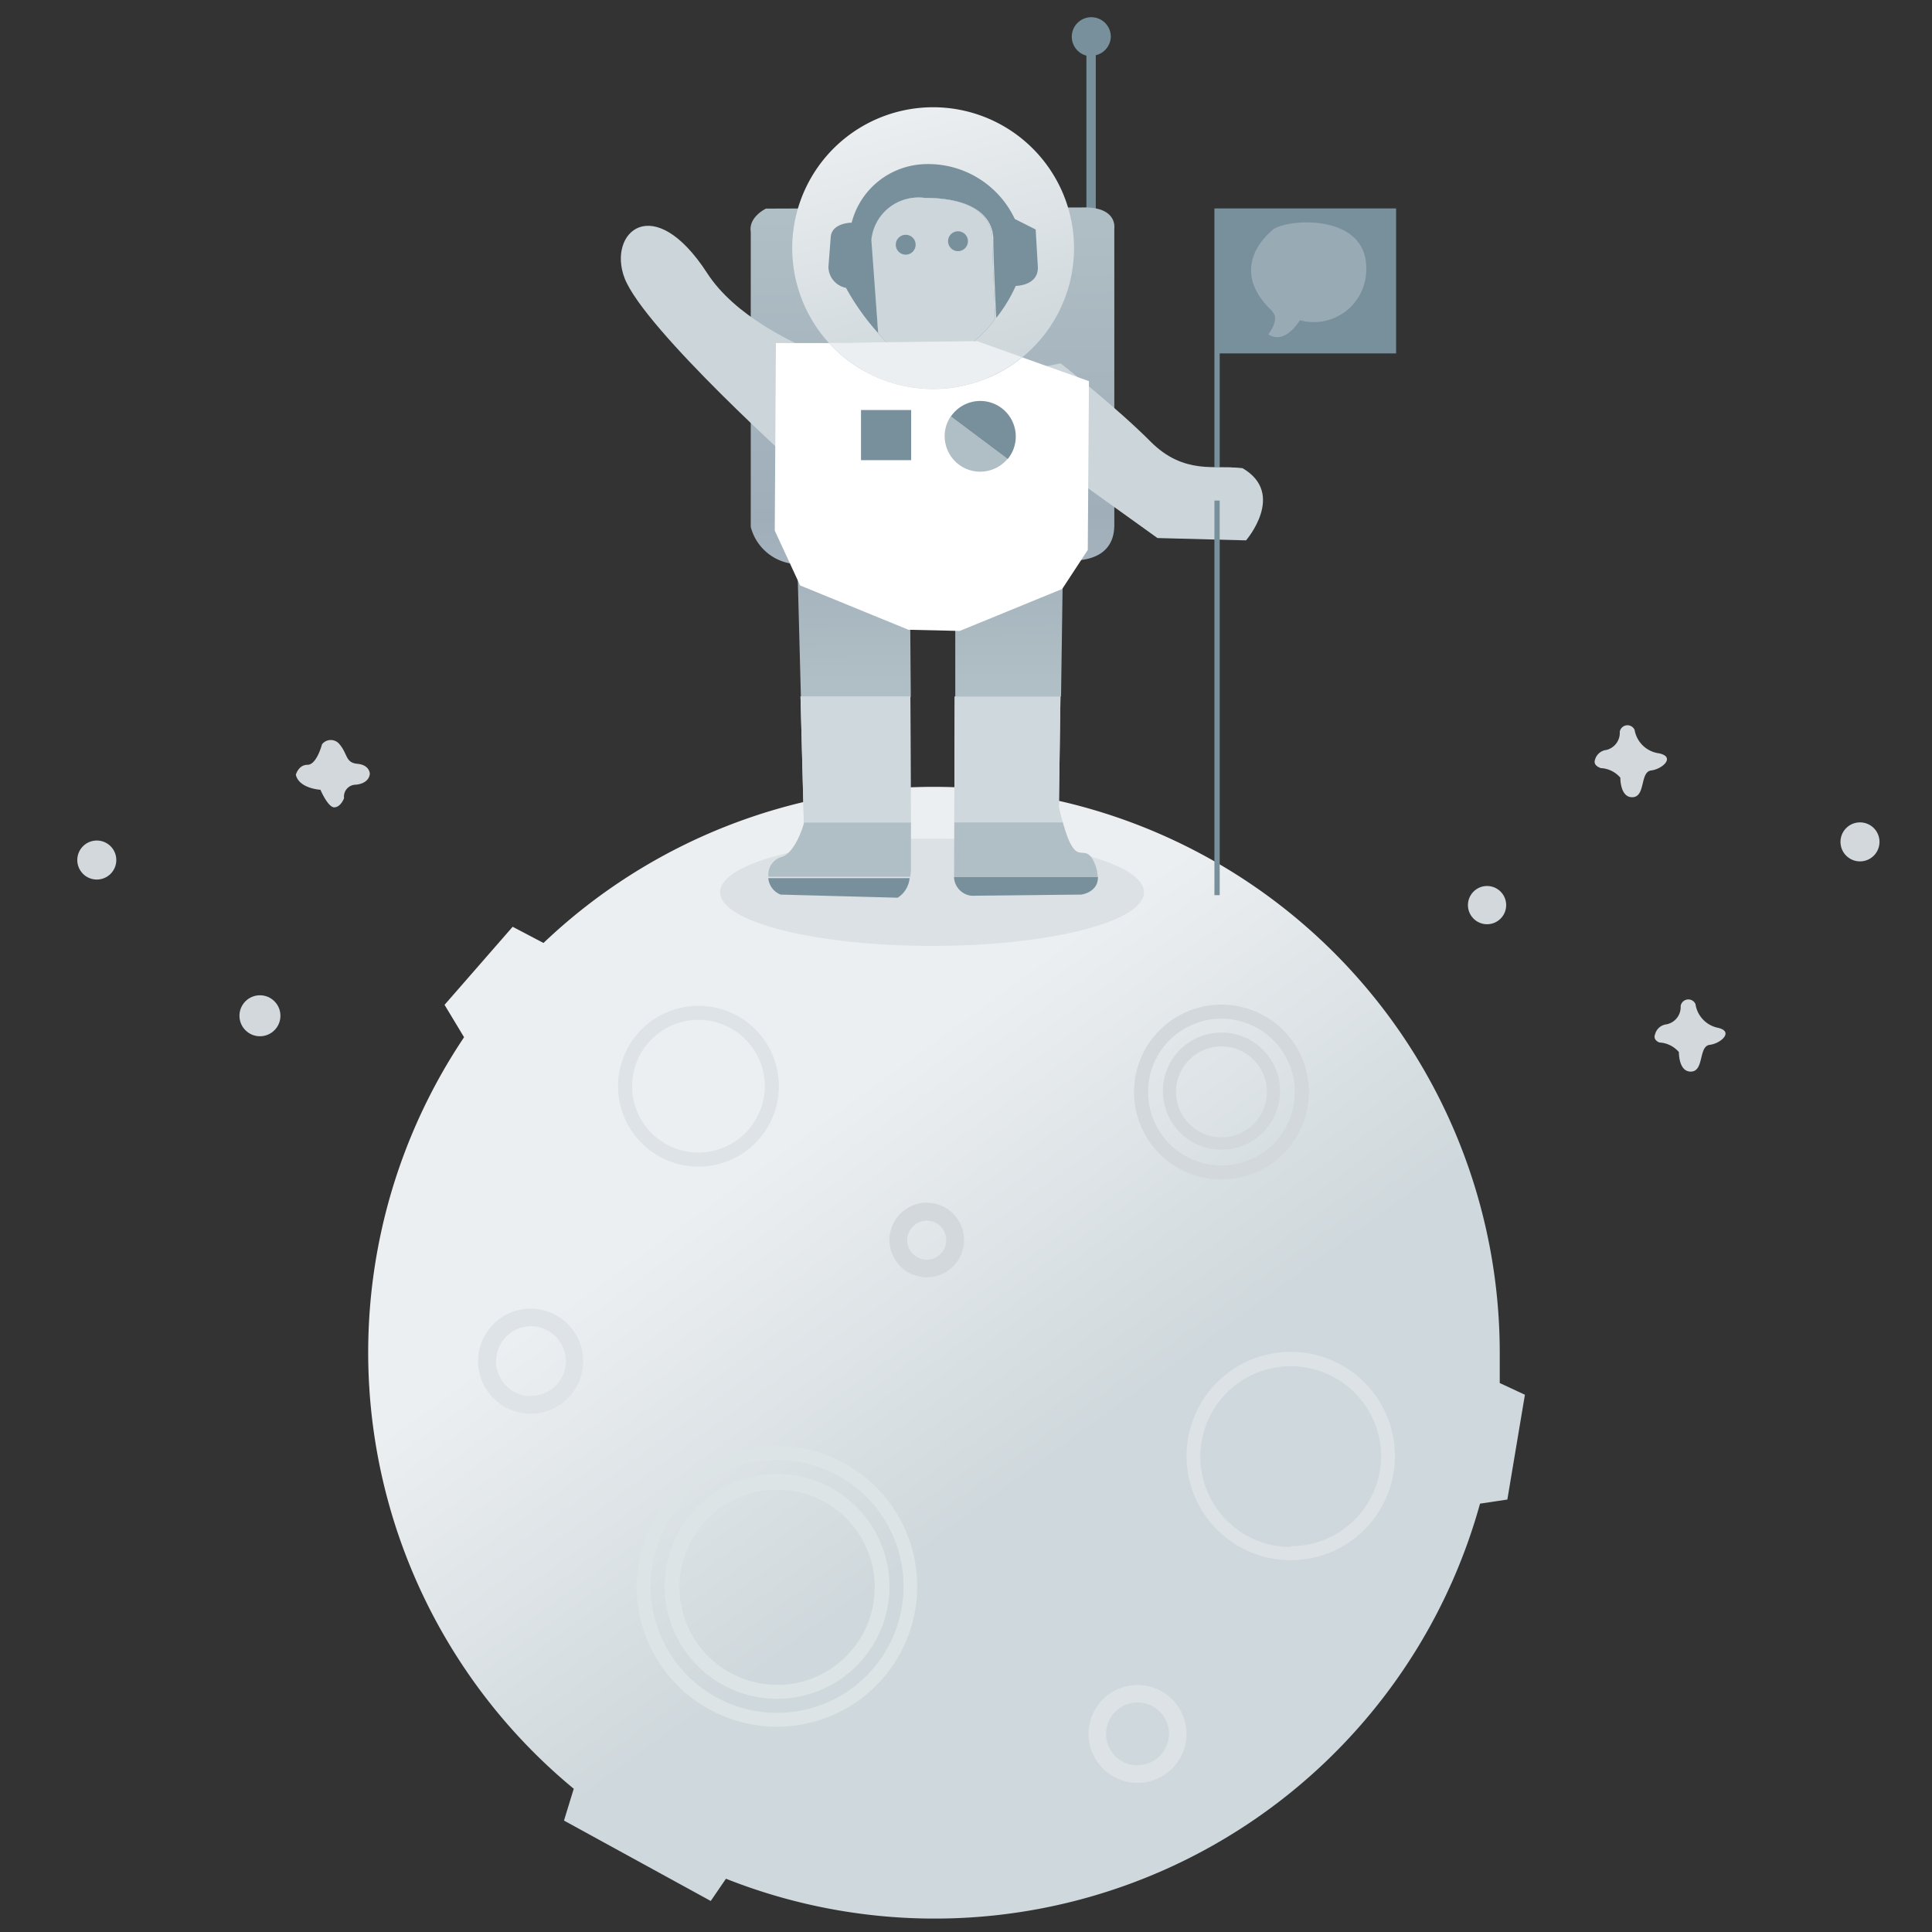 <svg xmlns="http://www.w3.org/2000/svg" xmlns:xlink="http://www.w3.org/1999/xlink" viewBox="0 0 99 99"><rect x="0" y="0" width="99" height="99" fill="#333333" stroke="none"/><defs><linearGradient id="a" x1="30.64" y1="46.01" x2="64.76" y2="92.93" gradientUnits="userSpaceOnUse"><stop offset="0" stop-color="#eceff1"/><stop offset="0.27" stop-color="#eceff1"/><stop offset="0.64" stop-color="#cfd8dc"/><stop offset="0.93" stop-color="#cfd8dc"/><stop offset="1" stop-color="#cfd8dc"/></linearGradient><linearGradient id="b" x1="47.67" y1="10.94" x2="47.93" y2="34.82" gradientUnits="userSpaceOnUse"><stop offset="0" stop-color="#b0bec5"/><stop offset="0.65" stop-color="#9faeb9"/><stop offset="1" stop-color="#b0bec5"/></linearGradient><linearGradient id="c" x1="34.4" y1="15.24" x2="56.31" y2="45.36" xlink:href="#a"/><linearGradient id="d" x1="29.37" y1="18.9" x2="51.27" y2="49.02" xlink:href="#a"/><linearGradient id="e" x1="32.09" y1="16.92" x2="53.99" y2="47.04" xlink:href="#a"/><linearGradient id="f" x1="25.83" y1="21.47" x2="47.73" y2="51.59" xlink:href="#a"/><linearGradient id="g" x1="45.88" y1="5.5" x2="49.63" y2="19.45" gradientUnits="userSpaceOnUse"><stop offset="0" stop-color="#eceff1"/><stop offset="1" stop-color="#cdd6da"/></linearGradient></defs><title>contacts</title><rect x="34.3" y="66.61" width="17.73" height="17.73" style="fill:#6f38d4"/><path d="M78.14,71.47l-1.29-.6q0-.77,0-1.55a29,29,0,0,0-49-21l-1.58-.83-3.49,4,1,1.66a29,29,0,0,0,5.62,38.51l-.5,1.63,7.52,4.12.78-1.14A29,29,0,0,0,75.84,77.05l1.4-.21Z" style="fill:url(#a)"/><path d="M35.79,51.54a4.12,4.12,0,1,0,4.12,4.12A4.12,4.12,0,0,0,35.79,51.54Zm0,7.52a3.4,3.4,0,1,1,3.4-3.4A3.41,3.41,0,0,1,35.79,59.06Z" style="fill:#dde3e6"/><path d="M27.19,67.06a2.69,2.69,0,1,0,2.69,2.69A2.69,2.69,0,0,0,27.19,67.06Zm0,4.48A1.79,1.79,0,1,1,29,69.74,1.79,1.79,0,0,1,27.19,71.53Z" style="fill:#dde3e6"/><path d="M47.49,61.63a1.91,1.91,0,1,0,1.91,1.91A1.91,1.91,0,0,0,47.49,61.63Zm0,2.92a1,1,0,1,1,1-1A1,1,0,0,1,47.49,64.55Z" style="fill:#d2d8db"/><path d="M58.29,86.34a2.51,2.51,0,1,0,2.51,2.51A2.51,2.51,0,0,0,58.29,86.34Zm0,4.12a1.61,1.61,0,1,1,1.61-1.61A1.61,1.61,0,0,1,58.29,90.45Z" style="fill:#dce2e5"/><path d="M39.82,74.1A7.19,7.19,0,1,0,47,81.29,7.19,7.19,0,0,0,39.82,74.1Zm0,13.67a6.48,6.48,0,1,1,6.48-6.48A6.48,6.48,0,0,1,39.82,87.77Z" style="fill:#dde4e6"/><path d="M39.82,75.53a5.76,5.76,0,1,0,5.76,5.76A5.77,5.77,0,0,0,39.82,75.53Zm0,10.8a5,5,0,1,1,5-5A5,5,0,0,1,39.82,86.34Z" style="fill:#dde4e6"/><path d="M66.14,69.27a5.34,5.34,0,1,0,5.34,5.34A5.34,5.34,0,0,0,66.14,69.27Zm0,10a4.63,4.63,0,1,1,4.63-4.63A4.63,4.63,0,0,1,66.14,79.23Z" style="fill:#dce2e5"/><path d="M62.59,51.48A4.48,4.48,0,1,0,67.07,56,4.48,4.48,0,0,0,62.59,51.48Zm0,8.24A3.76,3.76,0,1,1,66.35,56,3.76,3.76,0,0,1,62.59,59.72Z" style="fill:#d2d8db"/><path d="M62.59,52.91a3,3,0,1,0,3,3A3,3,0,0,0,62.59,52.91Zm0,5.37A2.33,2.33,0,1,1,64.92,56,2.33,2.33,0,0,1,62.59,58.28Z" style="fill:#d2d8db"/><path d="M15.16,39.7s.13-.51.6-.51.74-1.05.74-1.05a.57.57,0,0,1,.9,0c.43.51.29.94.92,1s.63.51.63.51,0,.49-.72.56a.61.61,0,0,0-.6.69s-.16.45-.49.47-.72-.9-.72-.9S15.32,40.41,15.16,39.7Z" style="fill:#d2d8db"/><circle cx="13.32" cy="52.05" r="1.05" style="fill:#d2d8db"/><circle cx="4.96" cy="44.07" r="1" style="fill:#d2d8db"/><path d="M81.73,38.94a.68.68,0,0,1,.58-.51A.9.9,0,0,0,83,37.5a.4.4,0,0,1,.76-.1A1.46,1.46,0,0,0,85,38.6c.88.18.19.81-.39.88s-.28,1.33-.94,1.37-.64-1-.64-1a1.41,1.41,0,0,0-1-.49C81.6,39.21,81.73,38.94,81.73,38.94Z" style="fill:#d2d8db"/><path d="M84.81,53a.68.68,0,0,1,.58-.51.9.9,0,0,0,.73-.94.4.4,0,0,1,.76-.1A1.46,1.46,0,0,0,88,52.66c.88.18.19.81-.39.88s-.28,1.33-.94,1.37-.64-1-.64-1a1.41,1.41,0,0,0-1-.49C84.67,53.27,84.81,53,84.81,53Z" style="fill:#d2d8db"/><circle cx="76.2" cy="46.38" r="0.98" style="fill:#d2d8db"/><circle cx="95.31" cy="43.14" r="1" style="fill:#d2d8db"/><ellipse cx="47.76" cy="45.72" rx="10.86" ry="2.75" style="fill:#dbe1e5"/><path d="M56.92,1.85a1,1,0,1,0-1.25,1v9.1h.48V2.83A1,1,0,0,0,56.92,1.85Z" style="fill:#78909c"/><path d="M46.67,42.14v2.27a2.9,2.9,0,0,1,0,.54h2.26V42.14Z" style="fill:none"/><polygon points="48.95 29.01 46.62 29.01 46.65 35.69 48.92 35.69 48.95 29.01" style="fill:none"/><path d="M46.62,29h2.33l0,6.69h5.42l.1-7s2.63.42,2.63-1.79V11.7s.18-1.13-1.67-1.07l-16.18.06s-.9.42-.78,1.19V27a2.55,2.55,0,0,0,2.39,1.91l.18,6.8h5.63Z" style="fill:url(#b)"/><path d="M46.68,44.41V42.14H41.19v.06s-.42,1.55-1.19,1.73a.93.93,0,0,0-.62,1h7.26A2.9,2.9,0,0,0,46.68,44.41Z" style="fill:#b0bec5"/><path d="M48.89,44.94h7.36a2,2,0,0,0-.32-1c-.49-.65-.83.53-1.48-1.85H48.9Z" style="fill:#b0bec5"/><path d="M48.9,42.14h5.55c-.06-.23-.13-.48-.19-.78l.08-5.67H48.92Z" style="fill:url(#c)"/><path d="M48.9,42.14h5.55c-.06-.23-.13-.48-.19-.78l.08-5.67H48.92Z" style="fill:#cfd8dc"/><polygon points="46.65 35.69 41.02 35.69 41.19 42.14 46.67 42.14 46.65 35.69" style="fill:url(#d)"/><polygon points="46.65 35.69 41.02 35.69 41.19 42.14 46.67 42.14 46.65 35.69" style="fill:#cfd8dc"/><path d="M48.89,45a1,1,0,0,0,.9.9l5.61-.06s.87-.1.86-.9H48.89Z" style="fill:url(#e)"/><path d="M48.89,45a1,1,0,0,0,.9.9l5.61-.06s.87-.1.86-.9H48.89Z" style="fill:#78909c"/><path d="M40,45.84,46,46a1.34,1.34,0,0,0,.61-1H39.37A1,1,0,0,0,40,45.84Z" style="fill:url(#f)"/><path d="M40,45.84,46,46a1.34,1.34,0,0,0,.61-1H39.37A1,1,0,0,0,40,45.84Z" style="fill:#78909c"/><path d="M47.76,19.93S39,18.26,36.24,14s-5.12-2.09-4.24.24c1,2.63,9.13,9.91,9.13,9.91l14,.42,4.18,3,4.54.12s2.07-2.39-.18-3.7c-1.38-.17-3,.36-4.72-1.37s-4.6-4-4.6-4Z" style="fill:#ccd6da"/><path d="M52.38,18.31a7.22,7.22,0,1,0-9.9-.73l7.61-.09Z" style="fill:url(#g)"/><path d="M52.38,18.31a7.22,7.22,0,0,1-9.9-.73l-2.72,0-.06,9.61L41,30l5.55,2.27,2.63.06,5.25-2.15,1.31-2,.06-8.65Z" style="fill:#fff"/><path d="M53.07,11.76,52,11.22a4.9,4.9,0,0,0-4.6-2.81,4,4,0,0,0-3.76,3s-1,0-1.07.72l-.12,1.55a1.11,1.11,0,0,0,.9,1.07A12.34,12.34,0,0,0,45,17.07l-.31-4.78a2.41,2.41,0,0,1,2.69-2.15c2.57,0,3.52,1,3.52,2.15,0,.69.08,2.57.15,4a7.66,7.66,0,0,0,1-1.64s1.19,0,1.13-1Z" style="fill:#78909c"/><path d="M47.34,10.14a2.41,2.41,0,0,0-2.69,2.15L45,17.07a3.66,3.66,0,0,0,2.25,1.37A4.79,4.79,0,0,0,51,16.32c-.07-1.45-.15-3.33-.15-4C50.86,11.1,49.9,10.14,47.34,10.14Z" style="fill:#78909c"/><path d="M47.34,10.14a2.41,2.41,0,0,0-2.69,2.15L45,17.07a3.66,3.66,0,0,0,2.25,1.37A4.79,4.79,0,0,0,51,16.32c-.07-1.45-.15-3.33-.15-4C50.86,11.1,49.9,10.14,47.34,10.14Z" style="fill:#ccd6db"/><path d="M47.82,19.93a7.19,7.19,0,0,0,4.56-1.63l-2.3-.82-7.61.09A7.2,7.2,0,0,0,47.82,19.93Z" style="fill:#eceff1"/><rect x="44.12" y="21.01" width="2.57" height="2.57" style="fill:#78909c"/><circle cx="46.41" cy="12.54" r="0.51" style="fill:#78909c"/><circle cx="49.09" cy="12.36" r="0.51" style="fill:#78909c"/><path d="M52.05,22.35a1.82,1.82,0,0,0-3.33-1l2.91,2.18A1.81,1.81,0,0,0,52.05,22.35Z" style="fill:#78909c"/><path d="M50.23,24.17a1.82,1.82,0,0,0,1.4-.66l-2.91-2.18a1.82,1.82,0,0,0,1.5,2.84Z" style="fill:#b0bec5"/><polygon points="71.54 10.68 62.5 10.68 62.41 10.68 62.23 10.68 62.23 45.87 62.5 45.87 62.5 18.11 71.54 18.11 71.54 10.68" style="fill:#78909c"/><path d="M65,17.13s.72.63,1.61-.72a2.69,2.69,0,0,0,3.4-2.6c.07-3-4.3-2.58-4.83-2-.33.28-2.24,2,0,4.12C65.18,16,65.63,16.23,65,17.13Z" style="fill:#98aab3"/><rect x="61.4" y="23.95" width="1.68" height="1.7" style="fill:#ccd6da"/></svg>
